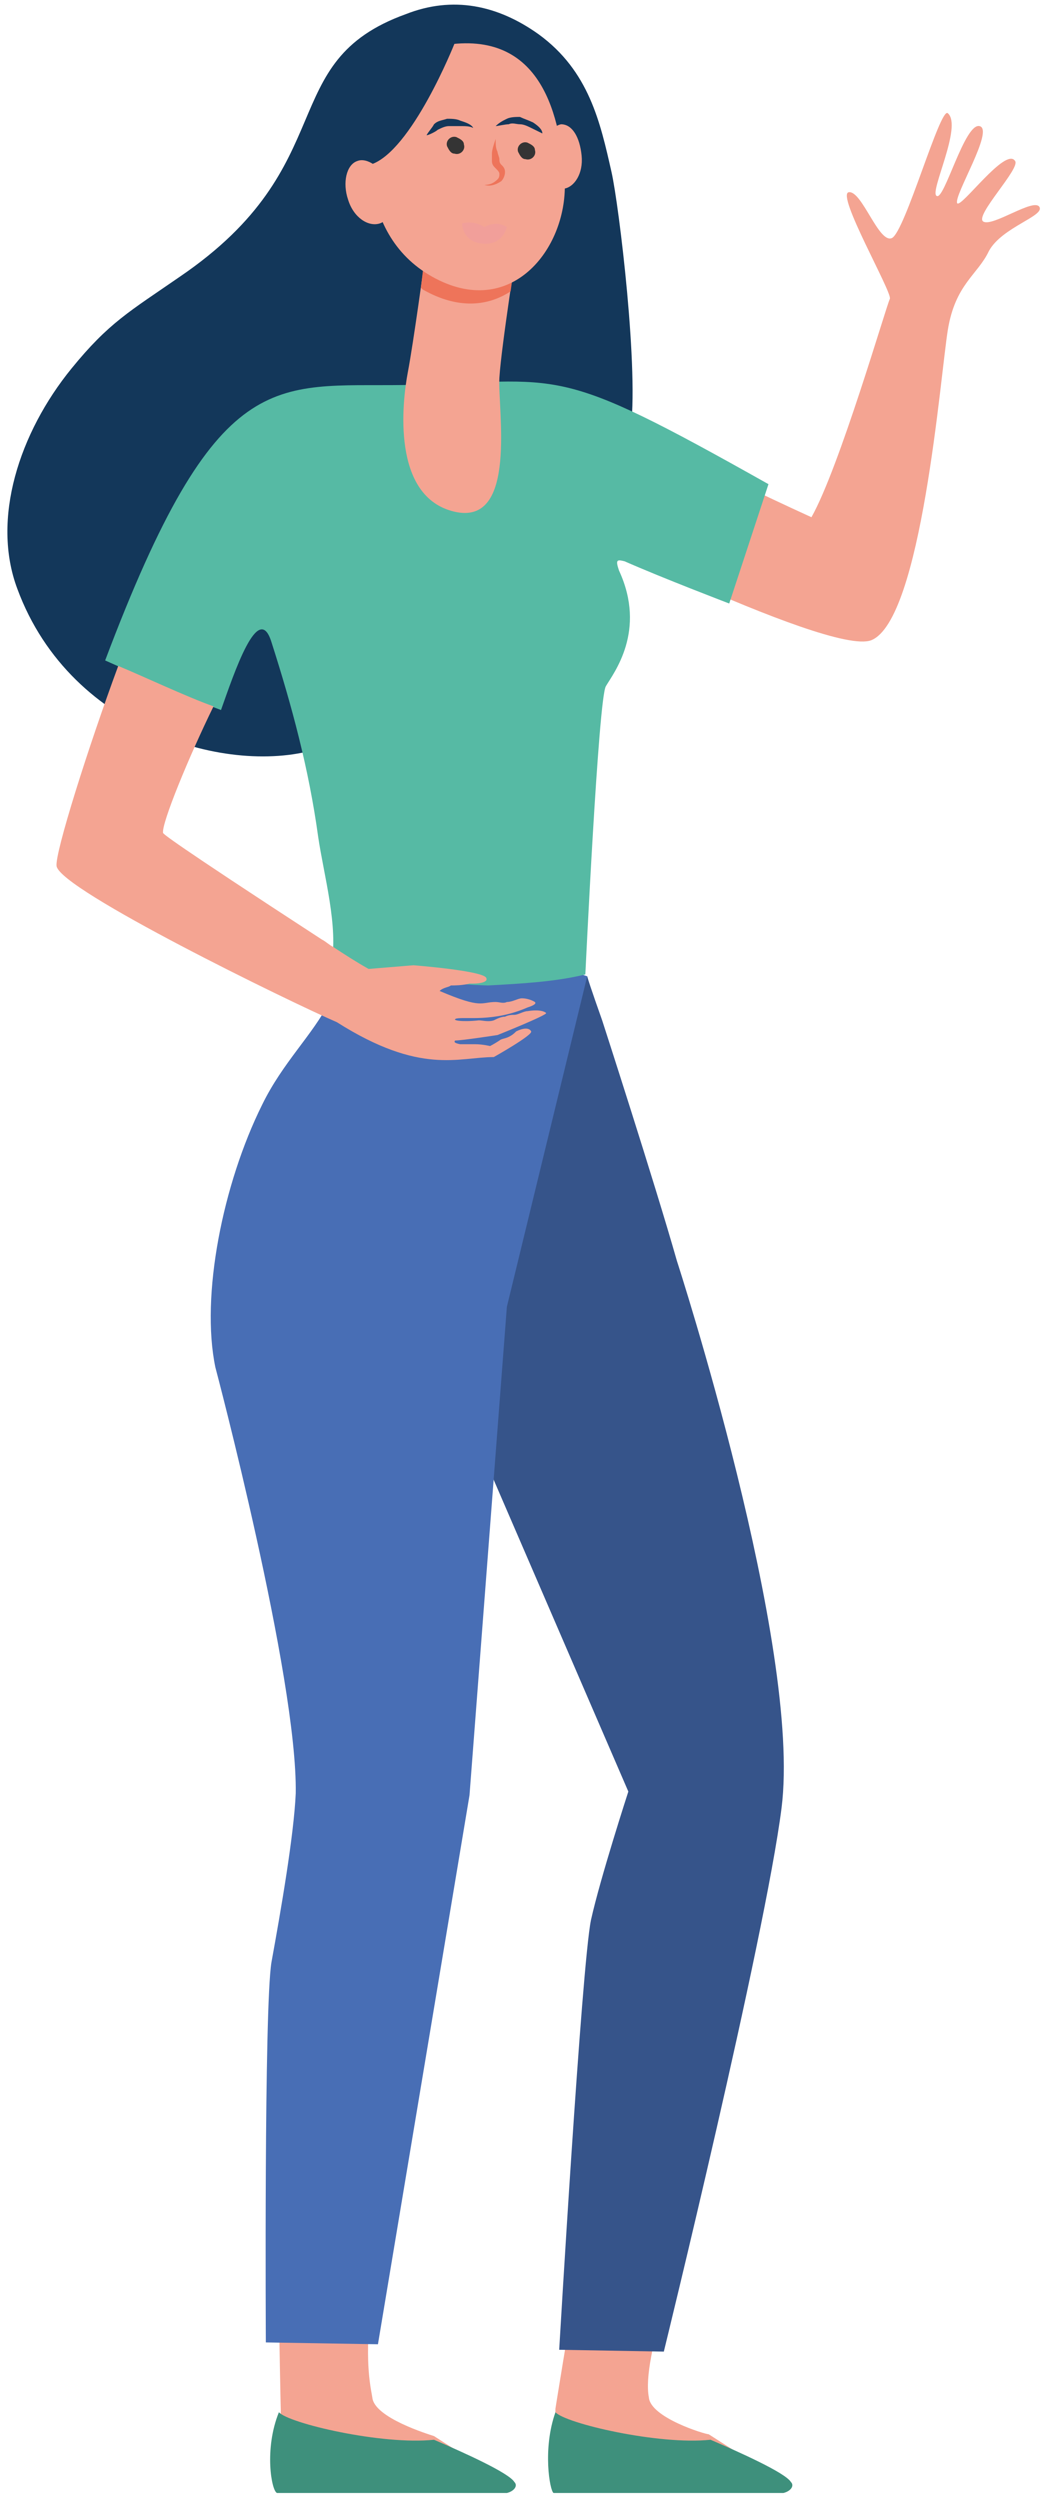 <svg width="131" height="314" viewBox="0 0 131 314" fill="none" xmlns="http://www.w3.org/2000/svg">
<path d="M81.499 301.11C81.029 298.573 81.968 294.422 83.846 287.503C79.856 287.503 76.57 285.889 72.581 285.889C71.407 292.116 69.765 302.493 69.765 302.493L69.53 310.565L97.457 310.796C97.457 310.796 97.222 311.026 89.008 305.722C88.539 305.722 81.733 303.646 81.499 301.11Z" fill="#F4A492"/>
<path d="M69.53 313.102H98.396C99.334 312.871 99.804 312.179 99.334 311.718C98.63 310.565 92.998 308.028 89.243 306.414C82.672 307.106 70.938 304.338 69.765 302.955C68.122 307.567 69.061 312.871 69.53 313.102Z" fill="#3E907C"/>
<path d="M46.766 301.11C46.297 298.573 45.828 295.575 46.766 287.273C42.777 287.273 39.022 286.581 35.032 286.581C35.032 293.038 35.267 302.724 35.267 302.724L35.032 310.796L62.959 311.026C62.959 311.026 62.724 311.257 54.511 305.953C53.807 305.722 47.001 303.646 46.766 301.11Z" fill="#F4A492"/>
<path d="M34.797 313.102H63.663C64.602 312.871 65.071 312.179 64.602 311.718C63.898 310.565 58.266 308.028 54.511 306.414C47.94 307.106 36.206 304.338 35.032 302.955C33.155 307.567 34.093 312.871 34.797 313.102Z" fill="#3E907C"/>
<path d="M66.948 63.806L77.509 52.967C77.509 52.967 88.774 58.963 101.916 64.959C105.436 58.732 111.303 38.438 111.772 37.516C112.007 36.593 104.967 24.37 106.609 24.14C108.252 23.909 110.364 30.597 112.007 29.905C113.65 29.213 118.109 13.301 119.047 14.223C120.925 15.838 116.701 24.14 117.639 24.601C118.578 25.293 121.16 15.376 123.037 15.838C124.914 16.299 119.751 24.601 120.221 25.523C120.69 26.215 126.323 18.374 127.496 20.219C128.2 21.142 122.333 27.138 123.506 27.83C124.68 28.521 129.843 24.832 130.547 25.985C131.251 27.138 125.853 28.521 124.21 31.52C122.802 34.517 119.986 35.671 119.047 41.436C118.109 47.201 115.762 77.873 109.426 80.41C104.028 82.486 66.948 63.806 66.948 63.806Z" fill="#F4A492"/>
<path d="M73.754 122.613L65.306 127.225L47.94 153.285L78.918 225.006C78.918 225.006 75.397 235.845 74.224 241.149C73.05 246.915 70.234 295.114 70.234 295.114L83.376 295.344C83.376 295.344 96.049 243.686 98.161 227.082C100.743 206.788 85.019 158.358 85.019 158.358C82.203 148.442 75.632 128.148 75.632 128.148C75.632 128.148 73.989 123.535 73.754 122.613Z" fill="#36548A"/>
<path d="M43.95 112.696C43.95 112.696 44.889 118.923 41.369 125.842C39.256 129.993 35.502 133.452 32.92 138.756C27.992 148.672 25.176 162.74 27.053 171.734C27.053 171.734 37.379 210.708 37.144 225.237C36.91 230.541 35.267 239.996 34.093 246.454C33.155 252.219 33.389 294.191 33.389 294.191L47.47 294.422L58.97 225.468L63.663 164.124L73.754 122.613L43.95 112.696Z" fill="#486EB5"/>
<path d="M76.805 21.603C75.397 15.377 73.989 8.919 67.653 4.307C62.49 0.617 56.857 -0.536 50.99 1.77C34.328 7.766 43.246 20.681 22.594 34.748C16.258 39.13 13.676 40.514 8.983 46.279C2.412 54.351 -1.109 65.19 2.177 73.953C8.983 92.402 29.869 97.706 40.664 93.786C61.082 86.637 77.979 61.269 79.152 54.351C80.325 46.971 77.744 25.754 76.805 21.603Z" fill="#13375A"/>
<path d="M78.448 70.494C83.142 72.57 91.59 75.798 91.59 75.798L96.519 60.808C69.061 45.357 71.173 47.894 50.756 48.355C34.328 48.586 27.288 45.587 13.207 82.947C13.207 82.947 24.002 87.79 27.757 89.174C29.4 84.562 32.451 75.337 34.094 80.641C36.675 88.713 38.787 96.554 39.961 105.086C40.665 109.929 42.542 116.387 41.603 121.23C41.603 121.23 52.868 123.536 61.316 123.766C65.541 123.536 69.765 123.305 73.52 122.383C73.52 122.383 75.163 87.56 76.101 86.176C77.04 84.562 81.264 79.257 77.744 71.647C77.275 70.263 77.509 70.263 78.448 70.494Z" fill="#56BAA4"/>
<path d="M53.337 32.673C53.337 32.673 51.929 43.051 51.225 46.74C50.521 50.43 49.113 62.422 57.092 64.267C65.071 66.112 62.49 51.353 62.724 47.432C62.959 43.512 65.071 30.136 65.071 30.136L53.337 32.673Z" fill="#F4A492"/>
<path d="M52.868 36.132L53.102 36.363C57.561 38.9 61.316 38.438 64.132 36.593C64.602 33.134 65.071 30.597 65.071 30.597L53.102 32.903C53.337 32.673 53.102 34.056 52.868 36.132Z" fill="#EE745A"/>
<path d="M55.684 5.691C55.684 5.691 50.99 7.074 48.409 11.456C45.827 16.068 44.419 29.213 54.276 34.748C64.132 40.283 71.173 31.289 70.938 22.987C70.469 14.684 68.122 3.615 55.684 5.691Z" fill="#F4A492"/>
<path d="M73.05 19.528C73.285 21.834 72.112 23.448 70.938 23.679C69.53 23.679 68.591 22.064 68.357 19.758C68.122 17.452 69.296 15.838 70.469 15.607C71.877 15.607 72.816 17.221 73.05 19.528Z" fill="#F4A492"/>
<path d="M57.092 5.46C57.092 5.46 51.694 19.066 46.531 20.681C41.368 22.064 41.603 28.983 41.603 28.983C41.603 28.983 40.899 13.301 45.593 9.611C50.521 5.46 57.092 5.46 57.092 5.46Z" fill="#13375A"/>
<path d="M48.879 23.217C49.583 25.293 49.113 27.599 47.705 28.06C46.297 28.521 44.42 27.369 43.715 25.062C43.011 22.987 43.481 20.681 44.889 20.219C46.062 19.758 47.94 20.911 48.879 23.217Z" fill="#F4A492"/>
<path d="M57.796 131.146C58.031 131.146 58.735 131.146 59.674 131.146C60.612 131.146 61.551 131.376 61.551 131.376C61.551 131.376 62.02 131.146 62.724 130.685C62.959 130.454 63.428 130.454 63.898 130.223C64.367 129.993 64.602 129.762 64.837 129.532C65.775 129.07 66.479 129.07 66.714 129.532C66.949 129.993 62.02 132.76 62.02 132.76C57.562 132.76 52.868 135.066 42.307 128.378C36.44 125.842 7.575 111.774 7.105 108.776C6.871 107.162 11.095 93.786 14.85 83.639C17.666 84.792 23.533 87.559 26.818 88.713C23.768 94.939 20.247 103.472 20.482 104.625C20.717 104.856 20.951 105.317 40.43 118.001C40.899 118.231 41.369 118.693 41.838 118.923C43.246 119.846 44.654 120.768 46.297 121.691L51.929 121.229C51.929 121.229 60.847 121.921 61.082 122.844C61.316 123.305 60.378 123.535 59.439 123.535C59.204 123.535 59.204 123.535 58.97 123.535C58.031 123.766 57.092 123.766 56.623 123.766C56.388 123.997 55.684 123.997 55.215 124.458C60.612 126.764 60.378 125.842 62.255 125.842C62.724 125.842 63.194 126.072 63.663 125.842C64.367 125.842 65.071 125.38 65.541 125.38C66.479 125.38 67.183 125.842 67.183 125.842C67.418 126.072 66.949 126.303 66.245 126.533C62.02 128.378 58.5 127.687 57.327 127.917C56.623 128.148 58.031 128.378 60.143 128.148C60.612 128.148 61.316 128.378 62.02 128.148C62.49 127.917 62.959 127.687 63.428 127.687C63.898 127.456 64.367 127.456 64.602 127.456C65.071 127.456 65.775 126.995 66.245 126.995C67.653 126.764 68.357 126.995 68.591 127.225C68.826 127.456 62.49 129.993 62.49 129.993C62.49 129.993 58.031 130.685 57.092 130.685C57.327 130.685 56.623 130.915 57.796 131.146Z" fill="#F4A492"/>
<path d="M62.255 17.452C62.02 18.144 61.786 18.836 61.786 19.297C61.786 19.758 61.786 19.989 61.786 20.22C61.786 20.681 62.02 20.912 62.255 21.142C62.49 21.373 62.724 21.603 62.724 21.834C62.724 22.065 62.724 22.295 62.49 22.526C62.02 22.987 61.551 23.218 60.847 23.218C61.551 23.448 62.255 23.218 62.959 22.756C63.194 22.526 63.428 22.065 63.428 21.603C63.428 21.142 63.194 20.912 62.959 20.681C62.724 20.45 62.724 20.22 62.724 19.989C62.724 19.758 62.49 19.297 62.49 19.067C62.255 18.605 62.255 18.144 62.255 17.452Z" fill="#EE745A"/>
<path d="M58.266 18.144C58.5 18.836 57.796 19.527 57.092 19.297C56.623 19.297 56.388 18.836 56.154 18.374C55.919 17.683 56.623 16.991 57.327 17.221C57.796 17.452 58.266 17.683 58.266 18.144Z" fill="#343434"/>
<path d="M67.184 18.836C67.418 19.528 66.714 20.219 66.01 19.989C65.541 19.989 65.306 19.528 65.071 19.066C64.837 18.375 65.541 17.683 66.245 17.913C66.714 18.144 67.184 18.375 67.184 18.836Z" fill="#343434"/>
<path opacity="0.3" d="M58.031 28.06C58.031 28.06 59.439 27.599 60.847 28.521C60.847 28.521 62.255 27.599 63.663 28.521C63.663 28.521 63.194 30.828 60.612 30.597C58.031 30.366 58.031 28.06 58.031 28.06Z" fill="#EB95AE"/>
<path d="M59.439 16.068C58.97 15.838 58.5 15.838 57.796 15.838C57.092 15.838 56.858 15.838 56.388 15.838C55.919 15.838 55.45 16.068 54.98 16.299C54.745 16.53 53.807 16.991 53.572 16.991C53.807 16.53 54.276 16.068 54.511 15.607C54.98 15.146 55.45 15.146 56.154 14.915C56.623 14.915 57.327 14.915 57.796 15.146C58.5 15.377 59.204 15.607 59.439 16.068Z" fill="#13375A"/>
<path d="M68.122 16.76C67.653 16.53 67.183 16.299 66.714 16.068C66.245 15.838 65.775 15.607 65.306 15.607C64.837 15.607 64.367 15.377 63.898 15.607C63.428 15.607 62.49 15.838 62.255 15.838C62.724 15.377 63.194 15.146 63.663 14.915C64.133 14.685 64.837 14.685 65.306 14.685C65.775 14.915 66.479 15.146 66.949 15.377C67.653 15.838 68.122 16.299 68.122 16.76Z" fill="#13375A"/>
</svg>
